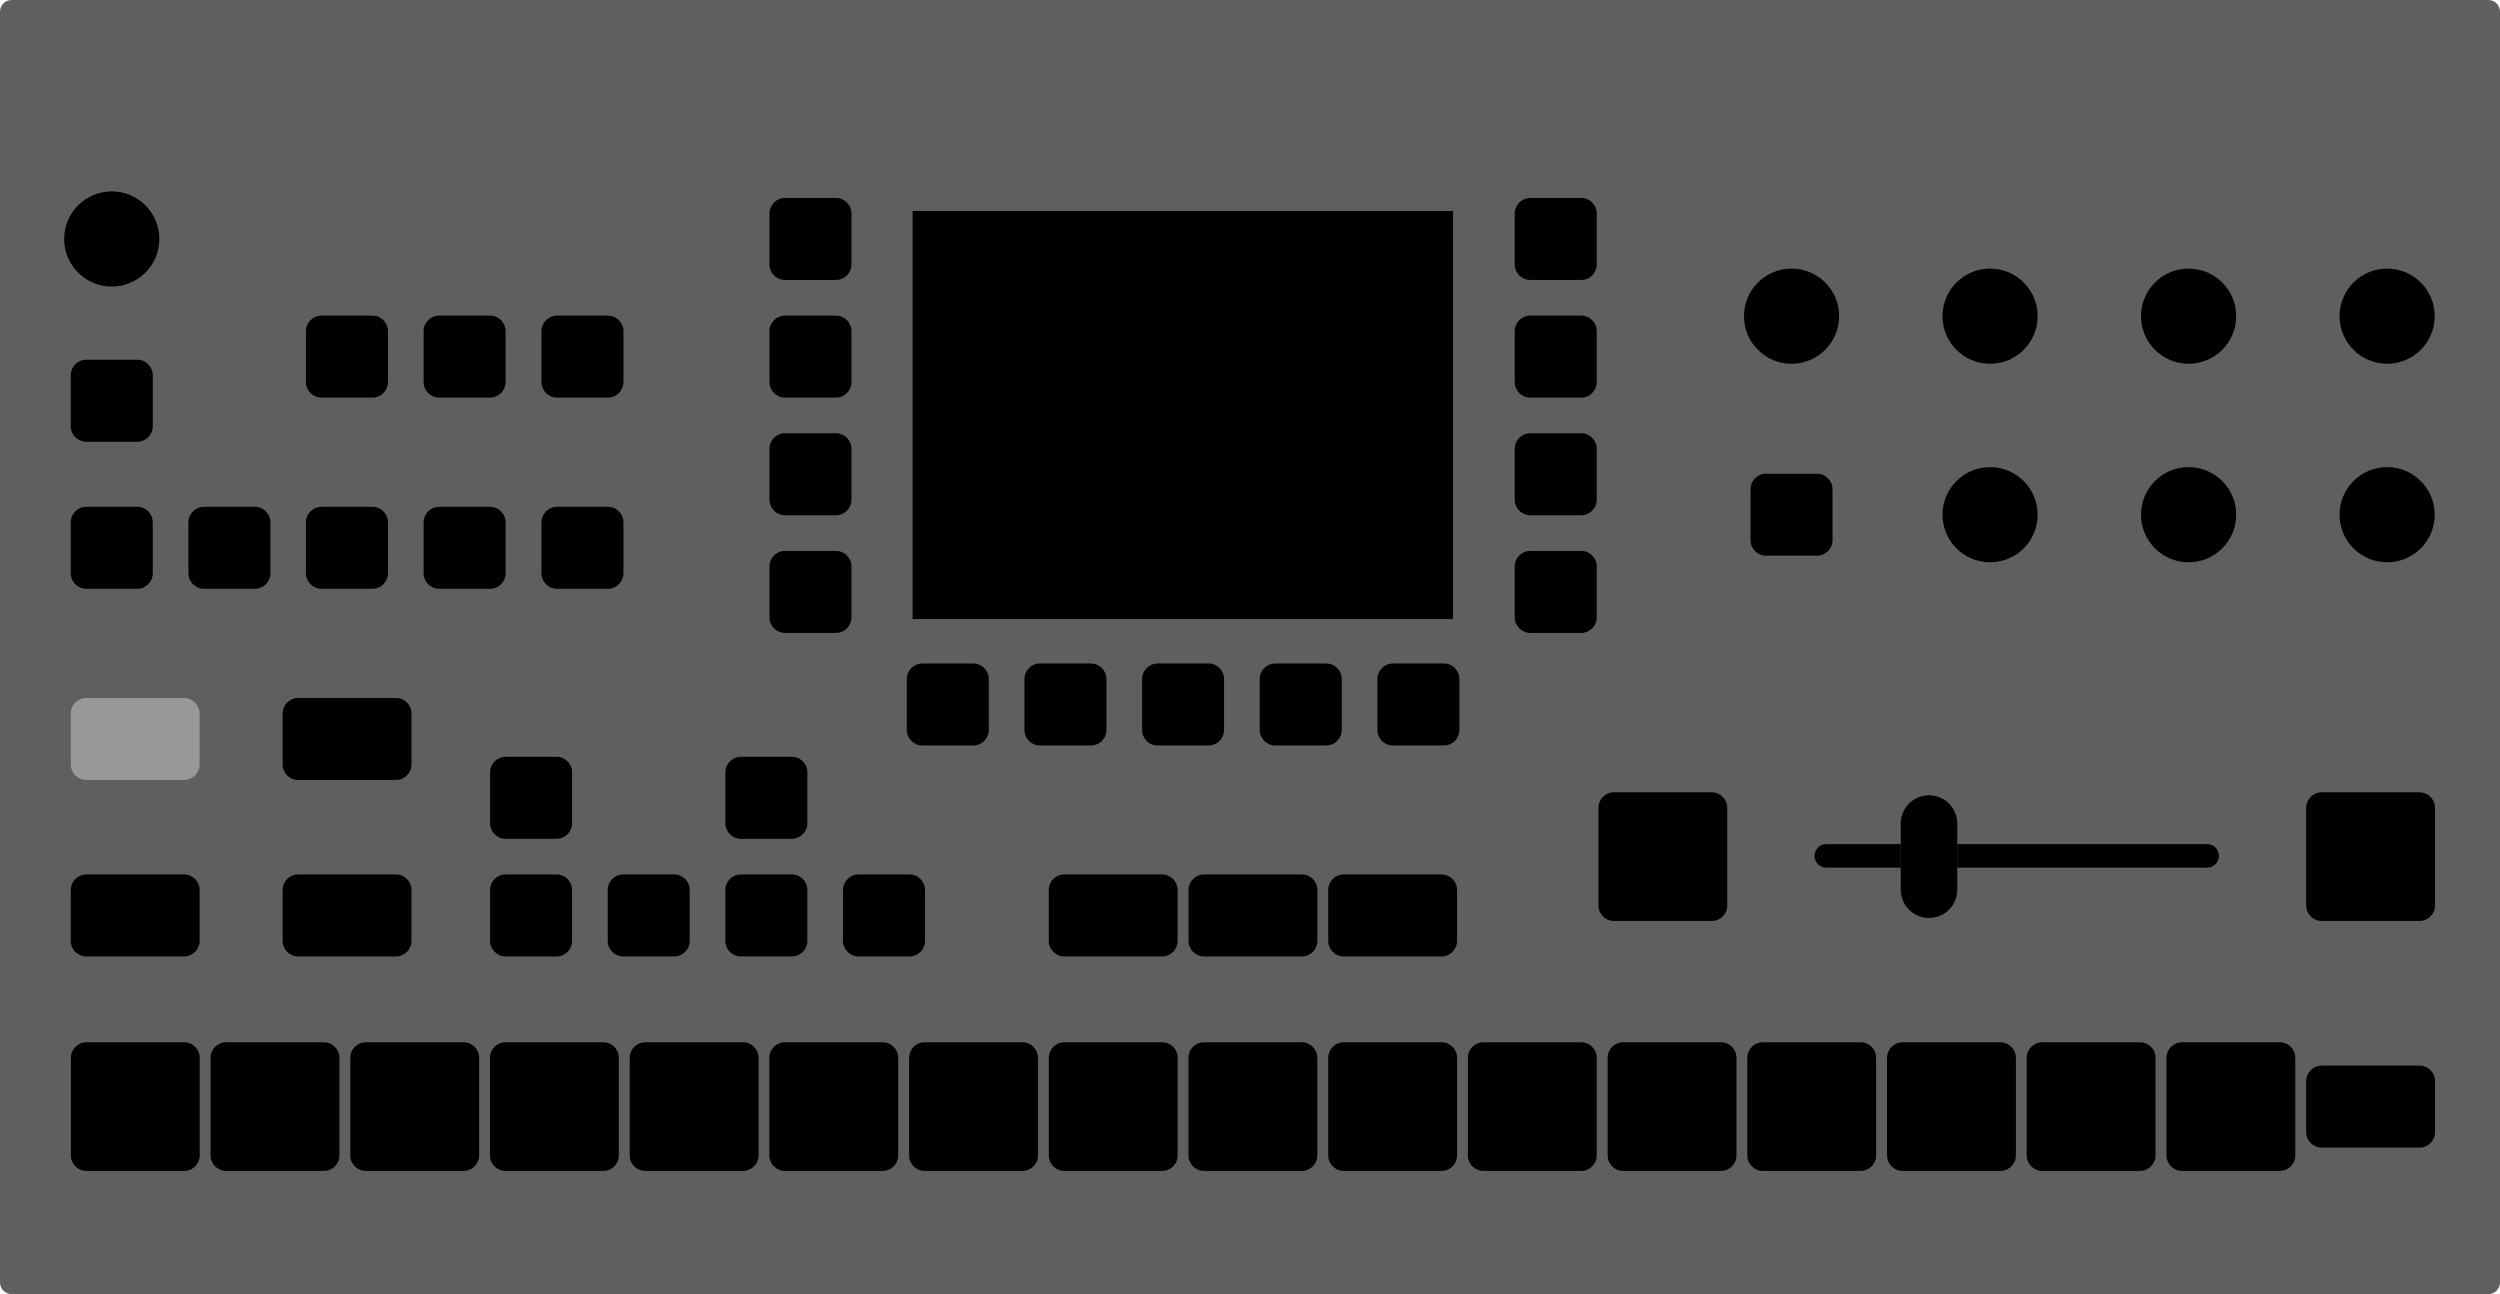 <?xml version="1.0" encoding="utf-8"?>
<!-- Generator: Adobe Illustrator 24.0.3, SVG Export Plug-In . SVG Version: 6.00 Build 0)  -->
<svg version="1.1" id="Layer_1" xmlns="http://www.w3.org/2000/svg" xmlns:xlink="http://www.w3.org/1999/xlink" x="0px" y="0px"
	 viewBox="0 0 547.602 283.465" style="enable-background:new 0 0 547.602 283.465;" xml:space="preserve">
<style type="text/css">
	.st0{fill:#5E5F5E;}
	.st1{fill:#989898;}
</style>
<path class="st0" d="M545.044,283.465H2.558C1.145,283.465,0,282.319,0,280.907V2.558
	C0,1.145,1.145,0,2.558,0h542.486c1.413,0,2.558,1.145,2.558,2.558v278.349
	C547.602,282.319,546.457,283.465,545.044,283.465z"/>
<g id="CIRCLE_23_">
	<path d="M425.485,69.256c0-5.756,4.666-10.422,10.422-10.422c5.756,0,10.422,4.666,10.422,10.422
		c0,5.756-4.666,10.422-10.422,10.422C430.151,79.678,425.485,75.012,425.485,69.256L425.485,69.256z"/>
</g>
<g id="CIRCLE_22_">
	<path d="M468.971,69.256c0-5.756,4.666-10.422,10.422-10.422c5.756,0,10.422,4.666,10.422,10.422
		c0,5.756-4.666,10.422-10.422,10.422C473.637,79.678,468.971,75.012,468.971,69.256L468.971,69.256z"/>
</g>
<g id="CIRCLE_21_">
	<path d="M512.457,69.256c0-5.756,4.666-10.422,10.422-10.422c5.756,0,10.422,4.666,10.422,10.422
		c0,5.756-4.666,10.422-10.422,10.422C517.123,79.678,512.457,75.012,512.457,69.256L512.457,69.256z"/>
</g>
<g id="CIRCLE_20_">
	<path d="M425.485,112.742c0-5.756,4.666-10.422,10.422-10.422s10.422,4.666,10.422,10.422
		s-4.666,10.422-10.422,10.422S425.485,118.498,425.485,112.742L425.485,112.742z"/>
</g>
<g id="CIRCLE_19_">
	<path d="M468.971,112.742c0-5.756,4.666-10.422,10.422-10.422c5.756,0,10.422,4.666,10.422,10.422
		s-4.666,10.422-10.422,10.422C473.637,123.164,468.971,118.498,468.971,112.742L468.971,112.742z"/>
</g>
<g id="CIRCLE_18_">
	<path d="M512.457,112.742c0-5.756,4.666-10.422,10.422-10.422c5.756,0,10.422,4.666,10.422,10.422
		c0,5.756-4.666,10.422-10.422,10.422C517.123,123.164,512.457,118.498,512.457,112.742L512.457,112.742z"
		/>
</g>
<g id="CIRCLE_17_">
	<path d="M381.999,69.256c0-5.756,4.666-10.422,10.422-10.422c5.756,0,10.422,4.666,10.422,10.422
		c0,5.756-4.666,10.422-10.422,10.422C386.665,79.678,381.999,75.012,381.999,69.256L381.999,69.256z"/>
</g>
<g id="CIRCLE_16_">
	<path d="M14.059,52.344c0-5.756,4.666-10.422,10.422-10.422c5.756,0,10.422,4.666,10.422,10.422
		c0,5.756-4.666,10.422-10.422,10.422C18.725,62.766,14.059,58.1,14.059,52.344L14.059,52.344z"/>
</g>
<path d="M318.28,53.866v-7.65H199.902v7.65h-0.001v81.739h118.381V53.866H318.28z"/>
<path d="M81.575,87.093H70.42c-1.879,0-3.402-1.523-3.402-3.402V72.536
	c0-1.879,1.523-3.402,3.402-3.402h11.155c1.879,0,3.402,1.523,3.402,3.402v11.155
	C84.977,85.57,83.454,87.093,81.575,87.093z"/>
<path d="M81.575,128.968H70.42c-1.879,0-3.402-1.523-3.402-3.402V114.412
	c0-1.879,1.523-3.402,3.402-3.402h11.155c1.879,0,3.402,1.523,3.402,3.402v11.155
	C84.977,127.445,83.454,128.968,81.575,128.968z"/>
<path d="M55.828,128.968H44.673c-1.879,0-3.402-1.523-3.402-3.402V114.412
	c0-1.879,1.523-3.402,3.402-3.402h11.155c1.879,0,3.402,1.523,3.402,3.402v11.155
	C59.23,127.445,57.707,128.968,55.828,128.968z"/>
<path d="M30.059,128.968H18.904c-1.879,0-3.402-1.523-3.402-3.402V114.412
	c0-1.879,1.523-3.402,3.402-3.402h11.155c1.879,0,3.402,1.523,3.402,3.402v11.155
	C33.46,127.445,31.937,128.968,30.059,128.968z"/>
<path class="st1" d="M40.32,170.844H18.904c-1.879,0-3.402-1.523-3.402-3.402v-11.155
	c0-1.879,1.523-3.402,3.402-3.402h21.417c1.879,0,3.402,1.523,3.402,3.402v11.155
	C43.722,169.321,42.199,170.844,40.32,170.844z"/>
<path d="M86.728,170.844H65.312c-1.879,0-3.402-1.523-3.402-3.402v-11.155
	c0-1.879,1.523-3.402,3.402-3.402h21.417c1.879,0,3.402,1.523,3.402,3.402v11.155
	C90.13,169.321,88.607,170.844,86.728,170.844z"/>
<path d="M254.542,209.498h-21.417c-1.879,0-3.402-1.523-3.402-3.402v-11.155
	c0-1.879,1.523-3.402,3.402-3.402h21.417c1.879,0,3.402,1.523,3.402,3.402v11.155
	C257.943,207.975,256.42,209.498,254.542,209.498z"/>
<path d="M285.154,209.498h-21.417c-1.879,0-3.402-1.523-3.402-3.402v-11.155
	c0-1.879,1.523-3.402,3.402-3.402h21.417c1.879,0,3.402,1.523,3.402,3.402v11.155
	C288.555,207.975,287.032,209.498,285.154,209.498z"/>
<path d="M315.756,209.498h-21.417c-1.879,0-3.402-1.523-3.402-3.402v-11.155
	c0-1.879,1.523-3.402,3.402-3.402h21.417c1.879,0,3.402,1.523,3.402,3.402v11.155
	C319.157,207.975,317.634,209.498,315.756,209.498z"/>
<path d="M529.965,251.373h-21.417c-1.879,0-3.402-1.523-3.402-3.402v-11.155
	c0-1.879,1.523-3.402,3.402-3.402h21.417c1.879,0,3.402,1.523,3.402,3.402v11.155
	C533.367,249.851,531.844,251.373,529.965,251.373z"/>
<path d="M499.363,256.48h-21.417c-1.879,0-3.402-1.523-3.402-3.402v-21.375
	c0-1.879,1.523-3.402,3.402-3.402h21.417c1.879,0,3.402,1.523,3.402,3.402v21.375
	C502.765,254.957,501.242,256.48,499.363,256.48z"/>
<path d="M468.751,256.48h-21.417c-1.879,0-3.402-1.523-3.402-3.402v-21.375
	c0-1.879,1.523-3.402,3.402-3.402h21.417c1.879,0,3.402,1.523,3.402,3.402v21.375
	C472.152,254.957,470.629,256.48,468.751,256.48z"/>
<path d="M438.161,256.48h-21.417c-1.879,0-3.402-1.523-3.402-3.402v-21.375
	c0-1.879,1.523-3.402,3.402-3.402h21.417c1.879,0,3.402,1.523,3.402,3.402v21.375
	C441.562,254.957,440.039,256.48,438.161,256.48z"/>
<path d="M407.548,256.48h-21.417c-1.879,0-3.402-1.523-3.402-3.402v-21.375
	c0-1.879,1.523-3.402,3.402-3.402h21.417c1.879,0,3.402,1.523,3.402,3.402v21.375
	C410.95,254.957,409.427,256.48,407.548,256.48z"/>
<path d="M376.958,256.48H355.541c-1.879,0-3.402-1.523-3.402-3.402v-21.375
	c0-1.879,1.523-3.402,3.402-3.402h21.417c1.879,0,3.402,1.523,3.402,3.402v21.375
	C380.36,254.957,378.837,256.48,376.958,256.48z"/>
<path d="M374.943,201.725H353.527c-1.879,0-3.402-1.523-3.402-3.402v-21.375
	c0-1.879,1.523-3.402,3.402-3.402h21.417c1.879,0,3.402,1.523,3.402,3.402v21.375
	C378.345,200.202,376.822,201.725,374.943,201.725z"/>
<path d="M529.965,201.725h-21.417c-1.879,0-3.402-1.523-3.402-3.402v-21.375
	c0-1.879,1.523-3.402,3.402-3.402h21.417c1.879,0,3.402,1.523,3.402,3.402v21.375
	C533.367,200.202,531.844,201.725,529.965,201.725z"/>
<path d="M346.345,256.48H324.929c-1.879,0-3.402-1.523-3.402-3.402v-21.375
	c0-1.879,1.523-3.402,3.402-3.402h21.417c1.879,0,3.402,1.523,3.402,3.402v21.375
	C349.747,254.957,348.224,256.48,346.345,256.48z"/>
<path d="M315.756,256.48h-21.417c-1.879,0-3.402-1.523-3.402-3.402v-21.375
	c0-1.879,1.523-3.402,3.402-3.402h21.417c1.879,0,3.402,1.523,3.402,3.402v21.375
	C319.157,254.957,317.634,256.48,315.756,256.48z"/>
<path d="M285.143,256.48h-21.417c-1.879,0-3.402-1.523-3.402-3.402v-21.375
	c0-1.879,1.523-3.402,3.402-3.402h21.417c1.879,0,3.402,1.523,3.402,3.402v21.375
	C288.544,254.957,287.022,256.48,285.143,256.48z"/>
<path d="M254.553,256.48h-21.417c-1.879,0-3.402-1.523-3.402-3.402v-21.375
	c0-1.879,1.523-3.402,3.402-3.402h21.417c1.879,0,3.402,1.523,3.402,3.402v21.375
	C257.955,254.957,256.432,256.48,254.553,256.48z"/>
<path d="M223.952,256.48h-21.417c-1.879,0-3.402-1.523-3.402-3.402v-21.375
	c0-1.879,1.523-3.402,3.402-3.402h21.417c1.879,0,3.402,1.523,3.402,3.402v21.375
	C227.353,254.957,225.83,256.48,223.952,256.48z"/>
<path d="M193.339,256.48h-21.417c-1.879,0-3.402-1.523-3.402-3.402v-21.375
	c0-1.879,1.523-3.402,3.402-3.402h21.417c1.879,0,3.402,1.523,3.402,3.402v21.375
	C196.741,254.957,195.218,256.48,193.339,256.48z"/>
<path d="M162.749,256.48h-21.417c-1.879,0-3.402-1.523-3.402-3.402v-21.375
	c0-1.879,1.523-3.402,3.402-3.402h21.417c1.879,0,3.402,1.523,3.402,3.402v21.375
	C166.151,254.957,164.628,256.48,162.749,256.48z"/>
<path d="M132.148,256.48h-21.417c-1.879,0-3.402-1.523-3.402-3.402v-21.375
	c0-1.879,1.523-3.402,3.402-3.402h21.417c1.879,0,3.402,1.523,3.402,3.402v21.375
	C135.55,254.957,134.027,256.48,132.148,256.48z"/>
<path d="M101.547,256.48H80.13c-1.879,0-3.402-1.523-3.402-3.402v-21.375
	c0-1.879,1.523-3.402,3.402-3.402h21.417c1.879,0,3.402,1.523,3.402,3.402v21.375
	C104.948,254.957,103.425,256.48,101.547,256.48z"/>
<path d="M70.945,256.48h-21.417c-1.879,0-3.402-1.523-3.402-3.402v-21.375
	c0-1.879,1.523-3.402,3.402-3.402h21.417c1.879,0,3.402,1.523,3.402,3.402v21.375
	C74.347,254.957,72.824,256.48,70.945,256.48z"/>
<path d="M40.344,256.48H18.927c-1.879,0-3.402-1.523-3.402-3.402v-21.375
	c0-1.879,1.523-3.402,3.402-3.402H40.344c1.879,0,3.402,1.523,3.402,3.402v21.375
	C43.746,254.957,42.223,256.48,40.344,256.48z"/>
<path d="M40.32,209.498H18.904c-1.879,0-3.402-1.523-3.402-3.402v-11.155
	c0-1.879,1.523-3.402,3.402-3.402h21.417c1.879,0,3.402,1.523,3.402,3.402v11.155
	C43.722,207.975,42.199,209.498,40.32,209.498z"/>
<path d="M86.728,209.498H65.312c-1.879,0-3.402-1.523-3.402-3.402v-11.155
	c0-1.879,1.523-3.402,3.402-3.402h21.417c1.879,0,3.402,1.523,3.402,3.402v11.155
	C90.13,207.975,88.607,209.498,86.728,209.498z"/>
<path d="M30.059,96.756H18.904c-1.879,0-3.402-1.523-3.402-3.402V82.2
	c0-1.879,1.523-3.402,3.402-3.402h11.155c1.879,0,3.402,1.523,3.402,3.402V93.355
	C33.46,95.234,31.937,96.756,30.059,96.756z"/>
<path d="M107.345,87.093H96.19c-1.879,0-3.402-1.523-3.402-3.402V72.536
	c0-1.879,1.523-3.402,3.402-3.402h11.155c1.879,0,3.402,1.523,3.402,3.402v11.155
	C110.746,85.57,109.223,87.093,107.345,87.093z"/>
<path d="M107.345,128.968H96.19c-1.879,0-3.402-1.523-3.402-3.402V114.412
	c0-1.879,1.523-3.402,3.402-3.402h11.155c1.879,0,3.402,1.523,3.402,3.402v11.155
	C110.746,127.445,109.223,128.968,107.345,128.968z"/>
<path d="M133.159,87.093h-11.155c-1.879,0-3.402-1.523-3.402-3.402V72.536
	c0-1.879,1.523-3.402,3.402-3.402h11.155c1.879,0,3.402,1.523,3.402,3.402v11.155
	C136.561,85.57,135.038,87.093,133.159,87.093z"/>
<path d="M133.159,128.968h-11.155c-1.879,0-3.402-1.523-3.402-3.402V114.412
	c0-1.879,1.523-3.402,3.402-3.402h11.155c1.879,0,3.402,1.523,3.402,3.402v11.155
	C136.561,127.445,135.038,128.968,133.159,128.968z"/>
<path d="M121.904,183.729h-11.155c-1.879,0-3.402-1.523-3.402-3.402V169.172
	c0-1.879,1.523-3.402,3.402-3.402h11.155c1.879,0,3.402,1.523,3.402,3.402v11.155
	C125.306,182.206,123.783,183.729,121.904,183.729z"/>
<path d="M121.904,209.498h-11.155c-1.879,0-3.402-1.523-3.402-3.402V194.941
	c0-1.879,1.523-3.402,3.402-3.402h11.155c1.879,0,3.402,1.523,3.402,3.402v11.155
	C125.306,207.975,123.783,209.498,121.904,209.498z"/>
<path d="M147.674,209.498h-11.155c-1.879,0-3.402-1.523-3.402-3.402V194.941
	c0-1.879,1.523-3.402,3.402-3.402h11.155c1.879,0,3.402,1.523,3.402,3.402v11.155
	C151.075,207.975,149.552,209.498,147.674,209.498z"/>
<path d="M173.443,209.498h-11.155c-1.879,0-3.402-1.523-3.402-3.402v-11.155
	c0-1.879,1.523-3.402,3.402-3.402h11.155c1.879,0,3.402,1.523,3.402,3.402v11.155
	C176.845,207.975,175.322,209.498,173.443,209.498z"/>
<path d="M173.443,183.729h-11.155c-1.879,0-3.402-1.523-3.402-3.402V169.172
	c0-1.879,1.523-3.402,3.402-3.402h11.155c1.879,0,3.402,1.523,3.402,3.402v11.155
	C176.845,182.206,175.322,183.729,173.443,183.729z"/>
<path d="M199.213,209.498h-11.155c-1.879,0-3.402-1.523-3.402-3.402V194.941
	c0-1.879,1.523-3.402,3.402-3.402h11.155c1.879,0,3.402,1.523,3.402,3.402v11.155
	C202.614,207.975,201.091,209.498,199.213,209.498z"/>
<path d="M183.107,61.323h-11.155c-1.879,0-3.402-1.523-3.402-3.402V46.767
	c0-1.879,1.523-3.402,3.402-3.402h11.155c1.879,0,3.402,1.523,3.402,3.402v11.155
	C186.508,59.8,184.985,61.323,183.107,61.323z"/>
<path d="M183.107,87.093h-11.155c-1.879,0-3.402-1.523-3.402-3.402V72.536
	c0-1.879,1.523-3.402,3.402-3.402h11.155c1.879,0,3.402,1.523,3.402,3.402v11.155
	C186.508,85.57,184.985,87.093,183.107,87.093z"/>
<path d="M183.107,112.862h-11.155c-1.879,0-3.402-1.523-3.402-3.402V98.306
	c0-1.879,1.523-3.402,3.402-3.402h11.155c1.879,0,3.402,1.523,3.402,3.402v11.155
	C186.508,111.339,184.985,112.862,183.107,112.862z"/>
<path d="M183.107,138.632h-11.155c-1.879,0-3.402-1.523-3.402-3.402v-11.155
	c0-1.879,1.523-3.402,3.402-3.402h11.155c1.879,0,3.402,1.523,3.402,3.402v11.155
	C186.508,137.109,184.985,138.632,183.107,138.632z"/>
<path d="M213.185,163.29h-11.155c-1.879,0-3.402-1.523-3.402-3.402v-11.155
	c0-1.879,1.523-3.402,3.402-3.402h11.155c1.879,0,3.402,1.523,3.402,3.402v11.155
	C216.586,161.767,215.063,163.29,213.185,163.29z"/>
<path d="M238.954,163.29h-11.155c-1.879,0-3.402-1.523-3.402-3.402v-11.155
	c0-1.879,1.523-3.402,3.402-3.402h11.155c1.879,0,3.402,1.523,3.402,3.402v11.155
	C242.356,161.767,240.833,163.29,238.954,163.29z"/>
<path d="M264.724,163.29h-11.155c-1.879,0-3.402-1.523-3.402-3.402v-11.155
	c0-1.879,1.523-3.402,3.402-3.402h11.155c1.879,0,3.402,1.523,3.402,3.402v11.155
	C268.125,161.767,266.602,163.29,264.724,163.29z"/>
<path d="M290.493,163.29H279.338c-1.879,0-3.402-1.523-3.402-3.402v-11.155
	c0-1.879,1.523-3.402,3.402-3.402h11.155c1.879,0,3.402,1.523,3.402,3.402v11.155
	C293.895,161.767,292.372,163.29,290.493,163.29z"/>
<path d="M316.263,163.29H305.108c-1.879,0-3.402-1.523-3.402-3.402v-11.155
	c0-1.879,1.523-3.402,3.402-3.402h11.155c1.879,0,3.402,1.523,3.402,3.402v11.155
	C319.664,161.767,318.141,163.29,316.263,163.29z"/>
<path d="M346.346,61.323h-11.155c-1.879,0-3.402-1.523-3.402-3.402V46.767
	c0-1.879,1.523-3.402,3.402-3.402h11.155c1.879,0,3.402,1.523,3.402,3.402v11.155
	C349.748,59.8,348.225,61.323,346.346,61.323z"/>
<path d="M397.999,121.721h-11.155c-1.879,0-3.402-1.523-3.402-3.402v-11.155
	c0-1.879,1.523-3.402,3.402-3.402h11.155c1.879,0,3.402,1.523,3.402,3.402v11.155
	C401.4,120.198,399.877,121.721,397.999,121.721z"/>
<path d="M346.346,87.093h-11.155c-1.879,0-3.402-1.523-3.402-3.402V72.536
	c0-1.879,1.523-3.402,3.402-3.402h11.155c1.879,0,3.402,1.523,3.402,3.402v11.155
	C349.748,85.57,348.225,87.093,346.346,87.093z"/>
<path d="M346.346,112.862h-11.155c-1.879,0-3.402-1.523-3.402-3.402V98.306
	c0-1.879,1.523-3.402,3.402-3.402h11.155c1.879,0,3.402,1.523,3.402,3.402v11.155
	C349.748,111.339,348.225,112.862,346.346,112.862z"/>
<path d="M346.346,138.632h-11.155c-1.879,0-3.402-1.523-3.402-3.402v-11.155
	c0-1.879,1.523-3.402,3.402-3.402h11.155c1.879,0,3.402,1.523,3.402,3.402v11.155
	C349.748,137.109,348.225,138.632,346.346,138.632z"/>
<path d="M486.036,187.473c0-1.423-1.154-2.577-2.577-2.577h-54.731v5.154h54.731
	C484.882,190.05,486.036,188.896,486.036,187.473z"/>
<path d="M400.031,184.896c-1.423,0-2.577,1.154-2.577,2.577s1.154,2.577,2.577,2.577h16.301v-5.154
	H400.031z"/>
<path d="M428.728,180.39c0-0.712-0.126-1.393-0.347-2.03c-0.31-0.893-0.813-1.697-1.468-2.351
	c-0.916-0.917-2.121-1.54-3.464-1.74c-0.301-0.045-0.606-0.075-0.919-0.075
	c-0.357,0-0.704,0.037-1.045,0.095c-1.356,0.231-2.56,0.899-3.464,1.859
	c-0.688,0.73-1.199,1.627-1.468,2.624c-0.14,0.517-0.221,1.058-0.221,1.62v4.506v5.154v4.827
	c0,0.562,0.081,1.103,0.221,1.62c0.27,0.998,0.78,1.894,1.468,2.624
	c0.904,0.959,2.107,1.628,3.464,1.859c0.34,0.058,0.688,0.095,1.045,0.095
	c0.313,0,0.618-0.031,0.919-0.075c1.343-0.2,2.547-0.824,3.464-1.74
	c0.655-0.655,1.157-1.458,1.468-2.352c0.221-0.637,0.347-1.318,0.347-2.03v-4.827v-5.154V180.39z"/>
</svg>
